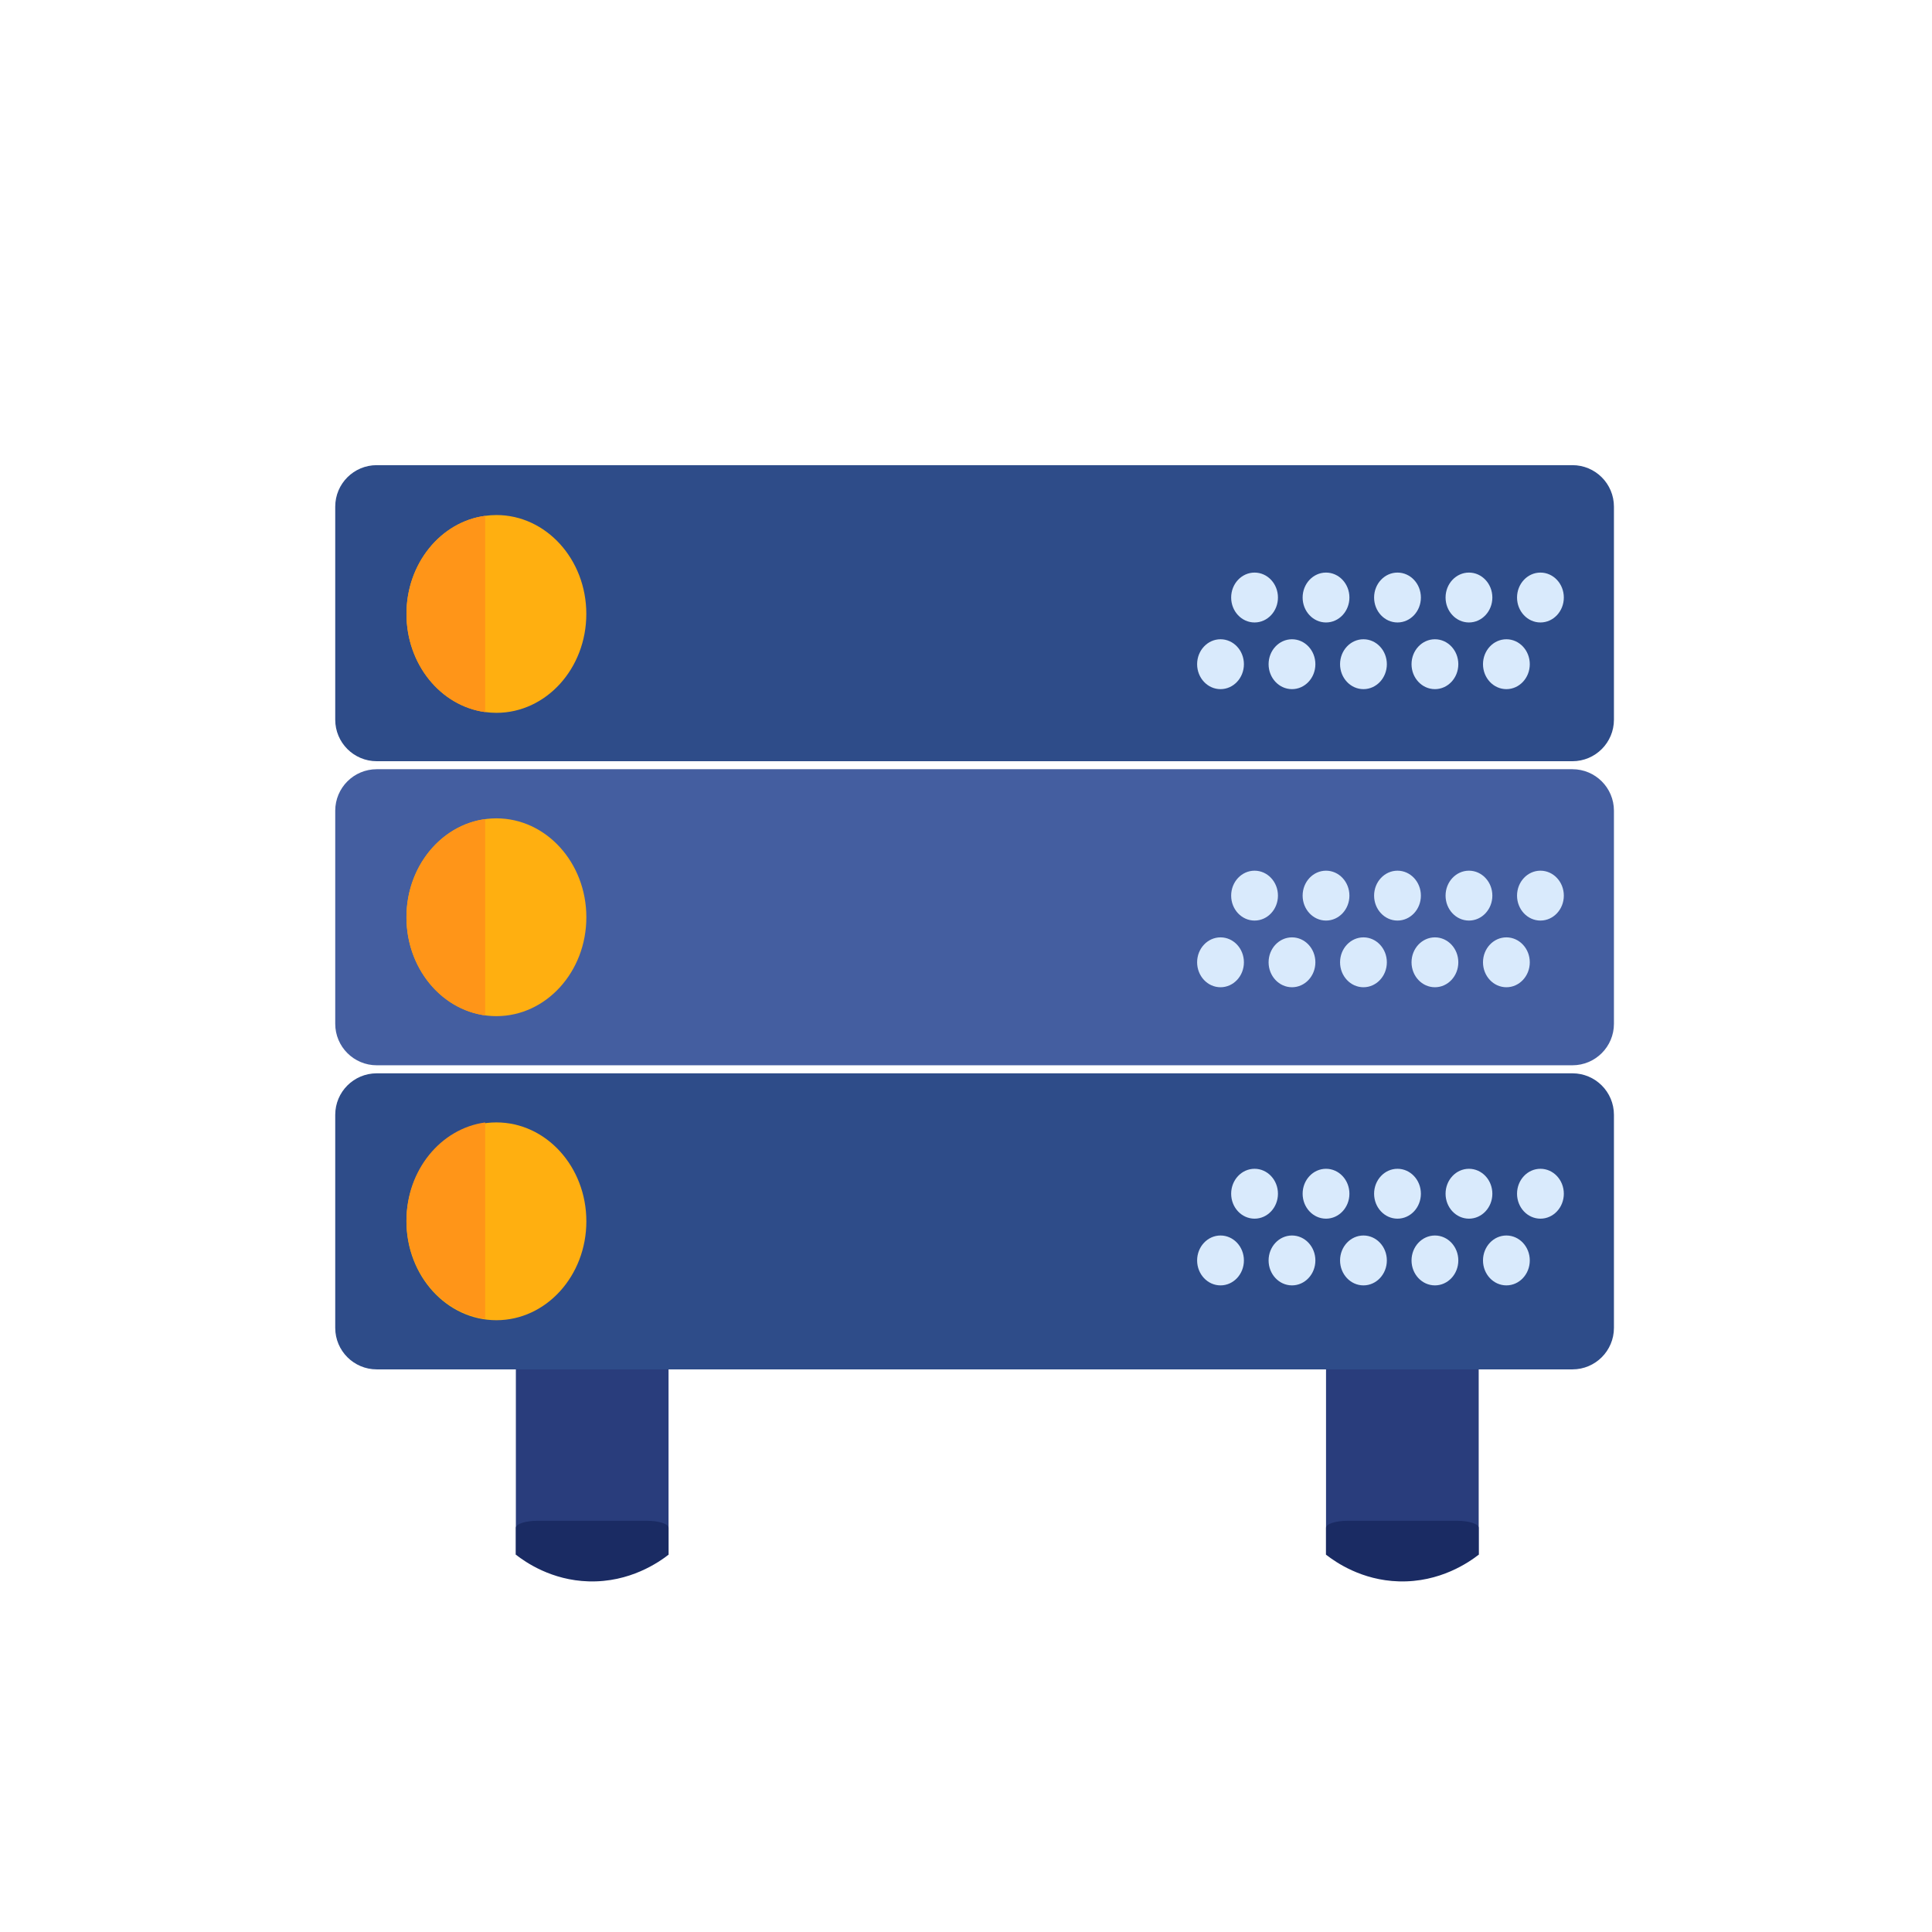 <?xml version="1.0" encoding="utf-8"?>
<!-- Generator: Adobe Illustrator 23.0.0, SVG Export Plug-In . SVG Version: 6.00 Build 0)  -->
<svg version="1.1" id="Capa_1" xmlns="http://www.w3.org/2000/svg" xmlns:xlink="http://www.w3.org/1999/xlink" x="0px" y="0px"
	 viewBox="0 0 512 512" style="enable-background:new 0 0 512 512;" xml:space="preserve">
<style type="text/css">
	.st0{fill:#293D7C;}
	.st1{fill:#1A2B63;}
	.st2{fill:#445EA0;}
	.st3{fill:#2E4C89;}
	.st4{fill:#FFAF10;}
	.st5{fill:#FF9518;}
	.st6{fill:#D9EAFC;}
</style>
<g>
	<path class="st0" d="M351.41,412.01l40.46,0V343.8c0-1.01-2.6-1.84-5.77-1.84h-28.92c-3.17,0-5.77,0.83-5.77,1.84V412.01
		L351.41,412.01z"/>
	<path class="st1" d="M391.87,412.01v-7.15c0-1.01-2.6-1.84-5.77-1.84h-28.92c-3.17,0-5.77,0.83-5.77,1.84v7.15
		c2.58,2.01,9.45,6.78,19.26,7.07C381.64,419.42,389.38,413.95,391.87,412.01z"/>
</g>
<path class="st2" d="M441.55,334.99"/>
<path class="st0" d="M136.71,412.01l40.46,0V343.8c0-1.01-2.6-1.84-5.77-1.84h-28.92c-3.17,0-5.77,0.83-5.77,1.84V412.01
	L136.71,412.01z"/>
<path class="st1" d="M177.17,412.01v-7.15c0-1.01-2.6-1.84-5.77-1.84h-28.92c-3.17,0-5.77,0.83-5.77,1.84v7.15
	c2.58,2.01,9.45,6.78,19.26,7.07C166.94,419.42,174.68,413.95,177.17,412.01z"/>
<path class="st3" d="M99.84,284.44h316.87c6.07,0,11,4.92,11,11v56.46c0,6.07-4.92,11-11,11H99.84c-6.07,0-11-4.92-11-11v-56.46
	C88.84,289.36,93.76,284.44,99.84,284.44z"/>
<path class="st2" d="M99.84,203.85h316.87c6.07,0,11,4.92,11,11v56.46c0,6.07-4.92,11-11,11H99.84c-6.07,0-11-4.92-11-11v-56.46
	C88.84,208.78,93.76,203.85,99.84,203.85z"/>
<path class="st3" d="M99.84,123.27h316.87c6.07,0,11,4.92,11,11v56.46c0,6.07-4.92,11-11,11H99.84c-6.07,0-11-4.92-11-11v-56.46
	C88.84,128.19,93.76,123.27,99.84,123.27z"/>
<path class="st4" d="M155.38,162.69c0,14.48-10.66,26.22-23.83,26.22c-1,0-2.01-0.08-2.98-0.21c-11.77-1.6-20.85-12.64-20.85-26.01
	c0-13.36,9.09-24.4,20.85-25.99c0.97-0.13,1.97-0.21,2.98-0.21C144.72,136.49,155.38,148.23,155.38,162.69z"/>
<ellipse class="st4" cx="131.55" cy="243.08" rx="23.84" ry="26.21"/>
<ellipse class="st4" cx="131.55" cy="323.66" rx="23.84" ry="26.21"/>
<path class="st5" d="M128.57,136.7v52.01c-11.77-1.6-20.85-12.64-20.85-26.01C107.72,149.33,116.81,138.29,128.57,136.7z"/>
<path class="st5" d="M128.57,217.08v52.01c-11.77-1.6-20.85-12.64-20.85-26.01C107.72,229.71,116.81,218.67,128.57,217.08z"/>
<path class="st5" d="M128.57,297.46v52.01c-11.77-1.6-20.85-12.64-20.85-26.01C107.72,310.09,116.81,299.06,128.57,297.46z"/>
<g>
	<ellipse class="st6" cx="342.39" cy="255.02" rx="6.2" ry="6.61"/>
	<ellipse class="st6" cx="361.33" cy="255.02" rx="6.2" ry="6.61"/>
	<ellipse class="st6" cx="380.27" cy="255.02" rx="6.2" ry="6.61"/>
	<ellipse class="st6" cx="399.21" cy="255.02" rx="6.2" ry="6.61"/>
	<ellipse class="st6" cx="323.45" cy="255.02" rx="6.2" ry="6.61"/>
	<ellipse class="st6" cx="351.41" cy="237.35" rx="6.2" ry="6.61"/>
	<ellipse class="st6" cx="370.35" cy="237.35" rx="6.2" ry="6.61"/>
	<ellipse class="st6" cx="389.29" cy="237.35" rx="6.2" ry="6.61"/>
	<ellipse class="st6" cx="408.23" cy="237.35" rx="6.2" ry="6.61"/>
	<ellipse class="st6" cx="332.47" cy="237.35" rx="6.2" ry="6.61"/>
</g>
<g>
	<ellipse class="st6" cx="342.39" cy="176.02" rx="6.2" ry="6.61"/>
	<ellipse class="st6" cx="361.33" cy="176.02" rx="6.2" ry="6.61"/>
	<ellipse class="st6" cx="380.27" cy="176.02" rx="6.2" ry="6.61"/>
	<ellipse class="st6" cx="399.21" cy="176.02" rx="6.2" ry="6.61"/>
	<ellipse class="st6" cx="323.45" cy="176.02" rx="6.2" ry="6.61"/>
	<ellipse class="st6" cx="351.41" cy="158.35" rx="6.2" ry="6.61"/>
	<ellipse class="st6" cx="370.35" cy="158.35" rx="6.2" ry="6.61"/>
	<ellipse class="st6" cx="389.29" cy="158.35" rx="6.2" ry="6.61"/>
	<ellipse class="st6" cx="408.23" cy="158.35" rx="6.2" ry="6.61"/>
	<ellipse class="st6" cx="332.47" cy="158.35" rx="6.2" ry="6.61"/>
</g>
<g>
	<ellipse class="st6" cx="342.39" cy="334.03" rx="6.2" ry="6.61"/>
	<ellipse class="st6" cx="361.33" cy="334.03" rx="6.2" ry="6.61"/>
	<ellipse class="st6" cx="380.27" cy="334.03" rx="6.2" ry="6.61"/>
	<ellipse class="st6" cx="399.21" cy="334.03" rx="6.2" ry="6.61"/>
	<ellipse class="st6" cx="323.45" cy="334.03" rx="6.2" ry="6.61"/>
	<ellipse class="st6" cx="351.41" cy="316.35" rx="6.2" ry="6.61"/>
	<ellipse class="st6" cx="370.35" cy="316.35" rx="6.2" ry="6.61"/>
	<ellipse class="st6" cx="389.29" cy="316.35" rx="6.2" ry="6.61"/>
	<ellipse class="st6" cx="408.23" cy="316.35" rx="6.2" ry="6.61"/>
	<ellipse class="st6" cx="332.47" cy="316.35" rx="6.2" ry="6.61"/>
</g>
</svg>
